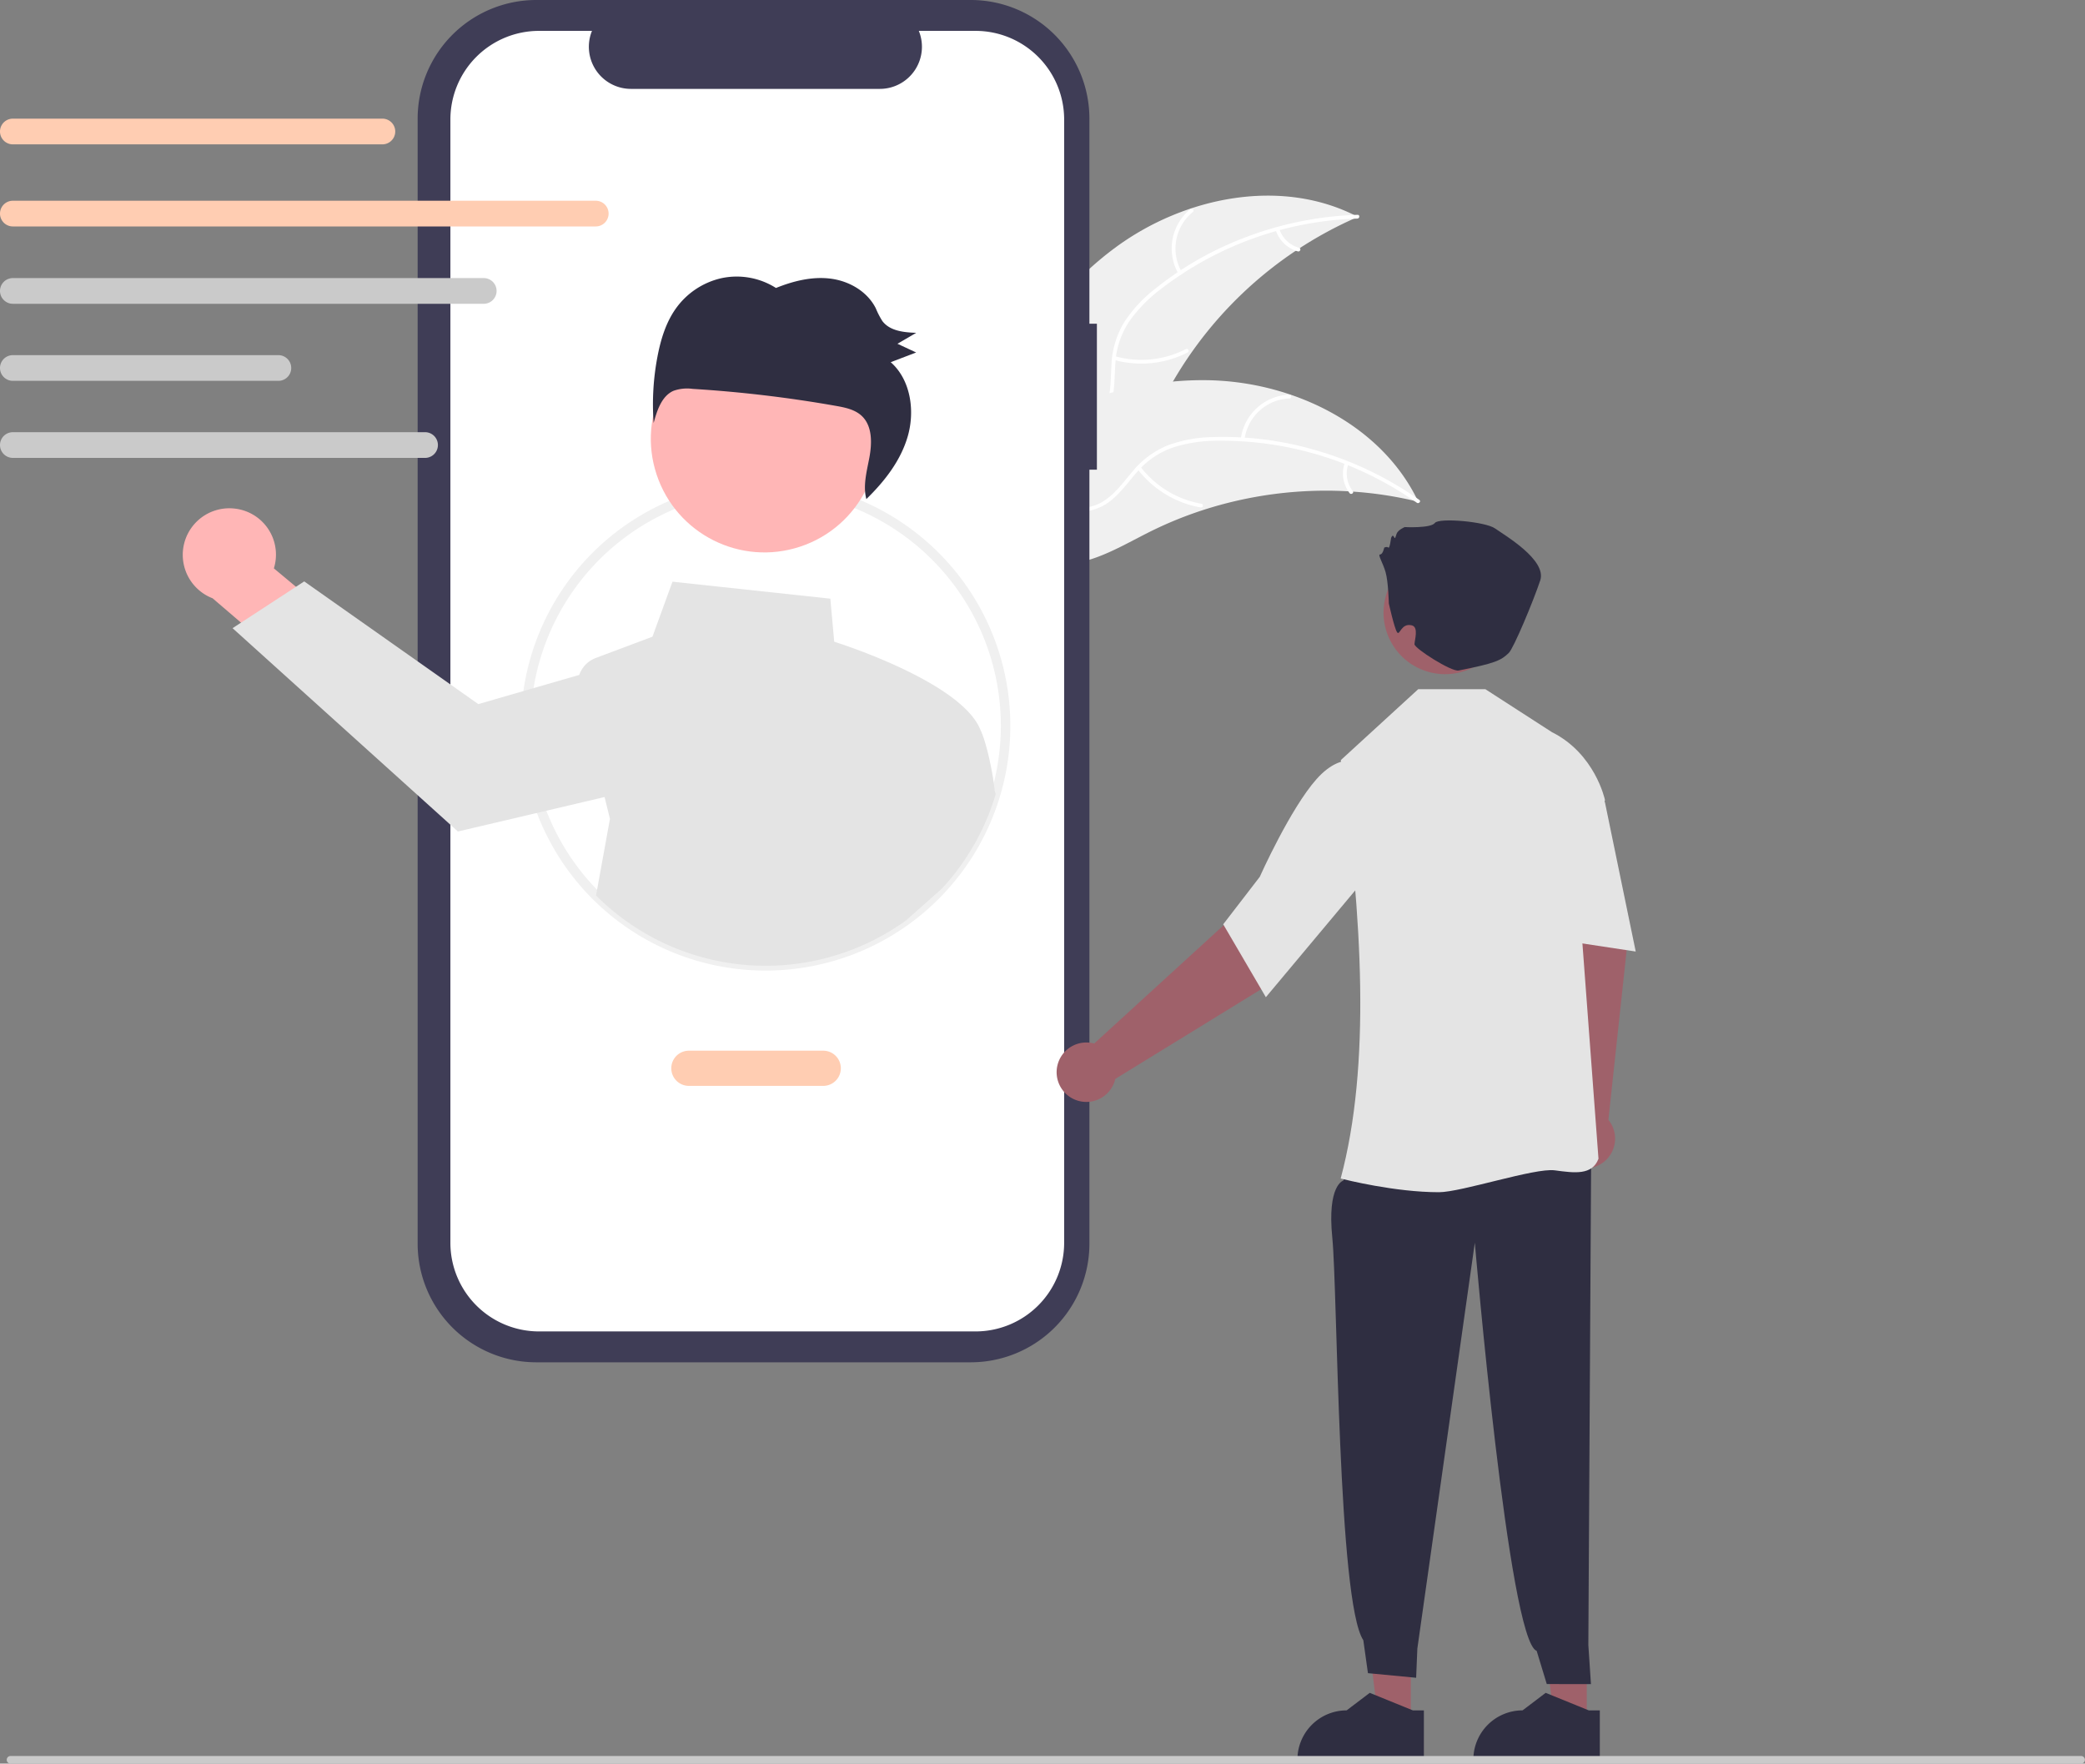 <svg xmlns="http://www.w3.org/2000/svg" id="bf14dcc5-cada-4ad2-9919-ab0ceb639377" width="651.813" height="551.31" data-name="Layer 1" viewBox="0 0 651.813 551.31"><rect x="0" y="0" width="651.813" height="551.31" fill="#808080" stroke="none"/><path fill="#f0f0f0" d="M622.711,251.781c21.623-15.974,52.067-22.097,75.887-9.635A123.863,123.863,0,0,0,636.96,300.735c-4.972,10.119-9.449,21.892-19.708,26.569-6.383,2.91-13.917,2.348-20.528-.002-6.61-2.35-12.49-6.342-18.288-10.292l-1.739-.209C587.016,291.976,601.087,267.755,622.711,251.781Z" transform="translate(-274.094 -174.345)"/><path fill="#fff" d="M698.406,242.676a105.87,105.87,0,0,0-61.321,21.969,45.591,45.591,0,0,0-9.99,10.21,26.149,26.149,0,0,0-4.311,13.069c-.315,4.343-.135,8.823-1.5,13.014a16.011,16.011,0,0,1-8.936,9.571c-5.125,2.317-10.778,2.653-16.316,2.791-6.15.152-12.54.213-18.133,3.109-.678.351-1.182-.721-.506-1.071,9.731-5.038,21.102-1.751,31.329-4.749,4.772-1.399,9.152-4.245,11.068-9.006,1.676-4.164,1.493-8.783,1.774-13.183a27.903,27.903,0,0,1,3.739-12.936,42.148,42.148,0,0,1,9.561-10.556,102.713,102.713,0,0,1,27.793-16.065,107.747,107.747,0,0,1,35.853-7.345c.76-.024.651,1.157-.104,1.18Z" transform="translate(-274.094 -174.345)"/><path fill="#fff" d="M642.503,259.937a15.884,15.884,0,0,1,3.732-20.227c.592-.48,1.366.418.773.899a14.708,14.708,0,0,0-3.433,18.822c.383.659-.691,1.161-1.071.506Z" transform="translate(-274.094 -174.345)"/><path fill="#fff" d="M622.654,285.702a30.615,30.615,0,0,0,22.199-2.237c.679-.348,1.184.723.506,1.071a31.844,31.844,0,0,1-23.105,2.281c-.735-.208-.331-1.322.4-1.115Z" transform="translate(-274.094 -174.345)"/><path fill="#fff" d="M674.046,245.936a8.991,8.991,0,0,0,6.183,5.878c.737.198.333,1.312-.4,1.115a10.075,10.075,0,0,1-6.855-6.488.612.612,0,0,1,.283-.789.595.595,0,0,1,.789.283Z" transform="translate(-274.094 -174.345)"/><path fill="#f0f0f0" d="M717.485,331.188c-.464-.111-.928-.222-1.399-.326a118.407,118.407,0,0,0-18.997-2.831c-.494-.041-.996-.075-1.49-.102a124.827,124.827,0,0,0-45.575,5.914,121.222,121.222,0,0,0-17.027,7.022c-7.581,3.825-15.497,8.575-23.658,9.64a20.796,20.796,0,0,1-2.566.203L576.577,318.938c-.032-.107-.072-.207-.105-.314l-1.264-1.213c.273-.163.56-.325.833-.488.158-.095.323-.183.481-.278.107-.061.215-.122.309-.183.036-.02.072-.041.1-.054.094-.061.187-.108.273-.163q2.401-1.371,4.829-2.714c.007-.007.007-.007.021-.007,12.353-6.787,25.382-12.603,38.878-16.256.406-.11.819-.227,1.239-.322a115.673,115.673,0,0,1,18.582-3.326,102.262,102.262,0,0,1,10.338-.43,85.037,85.037,0,0,1,26.214,4.444c16.846,5.677,31.689,16.679,39.587,32.349C717.095,330.385,717.29,330.78,717.485,331.188Z" transform="translate(-274.094 -174.345)"/><path fill="#fff" d="M717.014,331.499a105.87,105.87,0,0,0-62.188-19.378,45.591,45.591,0,0,0-14.124,2.137,26.148,26.148,0,0,0-11.311,7.839c-2.867,3.278-5.419,6.963-9.033,9.488a16.011,16.011,0,0,1-12.897,2.262c-5.487-1.236-10.203-4.37-14.708-7.596-5.002-3.581-10.141-7.38-16.35-8.435-.752-.128-.51-1.288.241-1.16,10.803,1.836,17.903,11.307,27.874,15.07,4.653,1.756,9.863,2.121,14.259-.527,3.845-2.316,6.48-6.114,9.354-9.458a27.903,27.903,0,0,1,10.774-8.077,42.148,42.148,0,0,1,13.989-2.672,102.712,102.712,0,0,1,31.864,3.906,107.747,107.747,0,0,1,33.049,15.721c.621.439-.177,1.316-.794.88Z" transform="translate(-274.094 -174.345)"/><path fill="#fff" d="M661.986,311.623a15.884,15.884,0,0,1,15.157-13.903c.762-.026.839,1.156.076,1.183a14.708,14.708,0,0,0-14.073,12.962c-.091.757-1.25.511-1.16-.241Z" transform="translate(-274.094 -174.345)"/><path fill="#fff" d="M630.625,320.244a30.615,30.615,0,0,0,19.071,11.579c.752.131.51,1.29-.241,1.16a31.844,31.844,0,0,1-19.821-12.09c-.462-.608.531-1.255.991-.65Z" transform="translate(-274.094 -174.345)"/><path fill="#fff" d="M695.6,319.436a8.991,8.991,0,0,0,1.398,8.416c.469.602-.525,1.248-.991.65a10.075,10.075,0,0,1-1.567-9.307.612.612,0,0,1,.701-.459.595.595,0,0,1,.459.701Z" transform="translate(-274.094 -174.345)"/><path fill="#3f3d56" d="M617.005,275.545h-2.34V211.445a37.1,37.1,0,0,0-37.1-37.1H441.759a37.1,37.1,0,0,0-37.1,37.1V563.106a37.1,37.1,0,0,0,37.1,37.1H577.566a37.1,37.1,0,0,0,37.1-37.1V321.173h2.34Z" transform="translate(-274.094 -174.345)"/><path fill="#fff" d="M579.063,183.997h-17.727a13.163,13.163,0,0,1-12.187,18.134H471.347a13.163,13.163,0,0,1-12.187-18.134H442.602a27.706,27.706,0,0,0-27.706,27.706V562.848a27.706,27.706,0,0,0,27.706,27.706H579.063a27.706,27.706,0,0,0,27.706-27.706h0v-351.146A27.706,27.706,0,0,0,579.063,183.997Z" transform="translate(-274.094 -174.345)"/><path fill="#f0f0f0" d="M513.454,477.753a76.429,76.429,0,0,1-76.5-76.5,76.39,76.39,0,0,1,41.758-68.166,76.657,76.657,0,0,1,59.407-4.264,76.51,76.51,0,0,1-24.665,148.93Zm0-150a72.689,72.689,0,0,0-33.378,8.006,73.502,73.502,0,1,0,76.428,125.06,72.847,72.847,0,0,0,10.957-9.722,73.474,73.474,0,0,0-54.007-123.344Z" transform="translate(-274.094 -174.345)"/><path fill="#ffb6b6" d="M347.69,333.361a14.476,14.476,0,0,1,12.023,18.659l25.417,21.172L376.032,391.776l-35.474-30.403a14.554,14.554,0,0,1,7.133-28.012Z" transform="translate(-274.094 -174.345)"/><path fill="#e4e4e4" d="M585.075,421.653c-.51-5.48-2.617-15.33-4.405-18.973-5.497-14.388-41.015-26.213-45.785-27.737l-1.21-13.45-49.35-5.31-6.26,17.2-17.7,6.64a8.693,8.693,0,0,0-5.18,5.31h0l-15.88,4.59-15.67,4.53-54.44-38.36-2.57,1.68-17.18,11.21-2.65,1.73,70.45,63.56,26.17-6.14,19.68-4.63,1.68,6.82-4.35,23.96a74.977,74.977,0,0,0,96.96,7.75l11.18-9.92a74.889,74.889,0,0,0,16.81-29.53Z" transform="translate(-274.094 -174.345)"/><circle cx="513.338" cy="311.449" r="35.532" fill="#ffb6b6" transform="matrix(0.949, -0.314, 0.314, 0.949, -345.97, 2.789)"/><path fill="#2f2e41" d="M485.271,270.943a23.983,23.983,0,0,1,14.522-9.673,22.897,22.897,0,0,1,16.885,3.097c5.452-2.196,11.33-3.653,17.106-2.913s11.436,3.967,14.108,9.281a25.374,25.374,0,0,0,2.038,3.959c2.355,3.141,6.73,3.549,10.594,3.699q-2.93,1.709-5.862,3.418,2.921,1.361,5.842,2.722-3.976,1.518-7.951,3.035c6.168,5.422,7.661,15.072,5.325,23.163-2.211,7.66-7.281,14.108-12.942,19.628-1.105-4.119.111-8.585.92-12.85.854-4.506.991-9.775-2.164-12.956-2.128-2.146-5.25-2.794-8.194-3.315a397.688,397.688,0,0,0-44.886-5.33,12.7,12.7,0,0,0-5.983.611c-3.663,1.628-5.134,6.098-6.196,10.061a79.775,79.775,0,0,1,1.208-20.802C480.644,280.537,482.226,275.289,485.271,270.943Z" transform="translate(-274.094 -174.345)"/><path fill="#ffcdb2" d="M531.454,513.795h-42a5.5,5.5,0,0,1,0-11h42a5.5,5.5,0,0,1,0,11Z" transform="translate(-274.094 -174.345)"/><path fill="#ffcdb2" d="M393.636,219.47H278.111a4.018,4.018,0,0,1,0-8.036H393.636a4.018,4.018,0,0,1,0,8.036Z" transform="translate(-274.094 -174.345)"/><path fill="#ffcdb2" d="M460.336,245.133H278.111a4.018,4.018,0,0,1,0-8.036H460.336a4.018,4.018,0,1,1,0,8.036Z" transform="translate(-274.094 -174.345)"/><path fill="#cacaca" d="M425.318,269.31h-147.207a4.018,4.018,0,1,1,0-8.036h147.207a4.018,4.018,0,1,1,0,8.036Z" transform="translate(-274.094 -174.345)"/><path fill="#cacaca" d="M361.12,293.399h-83.009a4.018,4.018,0,1,1,0-8.036h83.009a4.018,4.018,0,1,1,0,8.036Z" transform="translate(-274.094 -174.345)"/><path fill="#cacaca" d="M406.976,317.485h-128.865a4.018,4.018,0,0,1,0-8.036h128.865a4.018,4.018,0,0,1,0,8.036Z" transform="translate(-274.094 -174.345)"/><polygon fill="#9f616a" points="496.06 536.227 485.706 536.226 480.78 496.288 496.062 496.289 496.06 536.227"/><path fill="#2f2e41" d="M774.227,724.901l-39.531-.001v-.5a15.387,15.387,0,0,1,15.386-15.386h.001l7.221-5.478,13.472,5.479,3.451 0Z" transform="translate(-274.094 -174.345)"/><path fill="#9f616a" d="M764.121,522.871,759.554,467.192l-3.587-20.899,20.086-4.436,6.665,28.611-5.807,53.947a9.29,9.29,0,1,1-12.79-1.545Z" transform="translate(-274.094 -174.345)"/><polygon fill="#9f616a" points="441.06 536.227 430.706 536.226 425.78 496.288 441.062 496.289 441.06 536.227"/><path fill="#2f2e41" d="M698.583,535.494l-4.59,7.94s-5.044,1.378-3.395,17.819,1.719,113.85,9.698,125.836l1.444,10.293,15.067,1.44.38-9.133,17.965-126.884s10.581,124.56,19.334,127.608l3.161,10.378,13.808.006-.815-12.229.89-154.359Z" transform="translate(-274.094 -174.345)"/><path fill="#e4e4e4" d="M693.537,542.829l-.317-.082c9.474-35.436,6.741-81.323.052-130.597l0-.204,24.183-22.151h21l20.818,13.435c13.459,6.729,16.517,20.979,16.546,21.123l.021.101-8.246,28.784,6.212,83.243.007.097-.035.09c-2.011,5.098-7.398,4.372-13.636,3.531-6.227-.84-29.176,6.838-36.213,6.838C710.177,547.037,694.519,543.081,693.537,542.829Z" transform="translate(-274.094 -174.345)"/><path fill="#e4e4e4" d="M754.913,414.449l9.021-3.925,11.886,14.573,9.634,46.698-33-5Z" transform="translate(-274.094 -174.345)"/><path fill="#9f616a" d="M616.154,500.56l41.241-37.686,14.333-15.627L687.528,460.419,668.978,483.2,622.758,511.621a9.29,9.29,0,1,1-6.605-11.061Z" transform="translate(-274.094 -174.345)"/><path fill="#e4e4e4" d="M656.497,463.285l11.422-14.833c.095-.213,9.571-21.39,17.786-30.591,8.426-9.439,15.06-4.612,15.126-4.56l.165.124.458,34.857-31.628,37.792Z" transform="translate(-274.094 -174.345)"/><circle cx="725.872" cy="365.847" r="19.251" fill="#9f616a" transform="translate(-25.617 849.399) rotate(-80.783)"/><path fill="#2f2e41" d="M708.272,362.99s-.154-6.768-1.01-9.762-2.567-5.561-1.711-5.561,1.283-2.139,1.283-2.139.856-.428,1.283,0,.856-2.995.856-2.995.428-1.283.856-.428.428.428.856-.856,2.567-2.139,2.567-2.139,8.128.428,9.411-1.283,15.828-.428,18.823,1.711,16.256,9.839,14.117,16.256-8.296,21.192-9.839,22.673c-2.44,2.342-4.129,3.187-15.674,5.484-2.259.45-13.792-6.926-13.792-8.209s1.39-5.353-.845-5.912c-3.378-.845-3.758,3.426-4.614,2.143S708.272,362.99,708.272,362.99Z" transform="translate(-274.094 -174.345)"/><path fill="#2f2e41" d="M719.227,724.901l-39.531-.001v-.5a15.387,15.387,0,0,1,15.386-15.386h.001l7.221-5.478,13.472,5.479,3.451 0Z" transform="translate(-274.094 -174.345)"/><path fill="#cacaca" d="M924.716,725.655h-647.294a1.191,1.191,0,1,1,0-2.381h647.294a1.191,1.191,0,0,1,0,2.381Z" transform="translate(-274.094 -174.345)"/></svg>